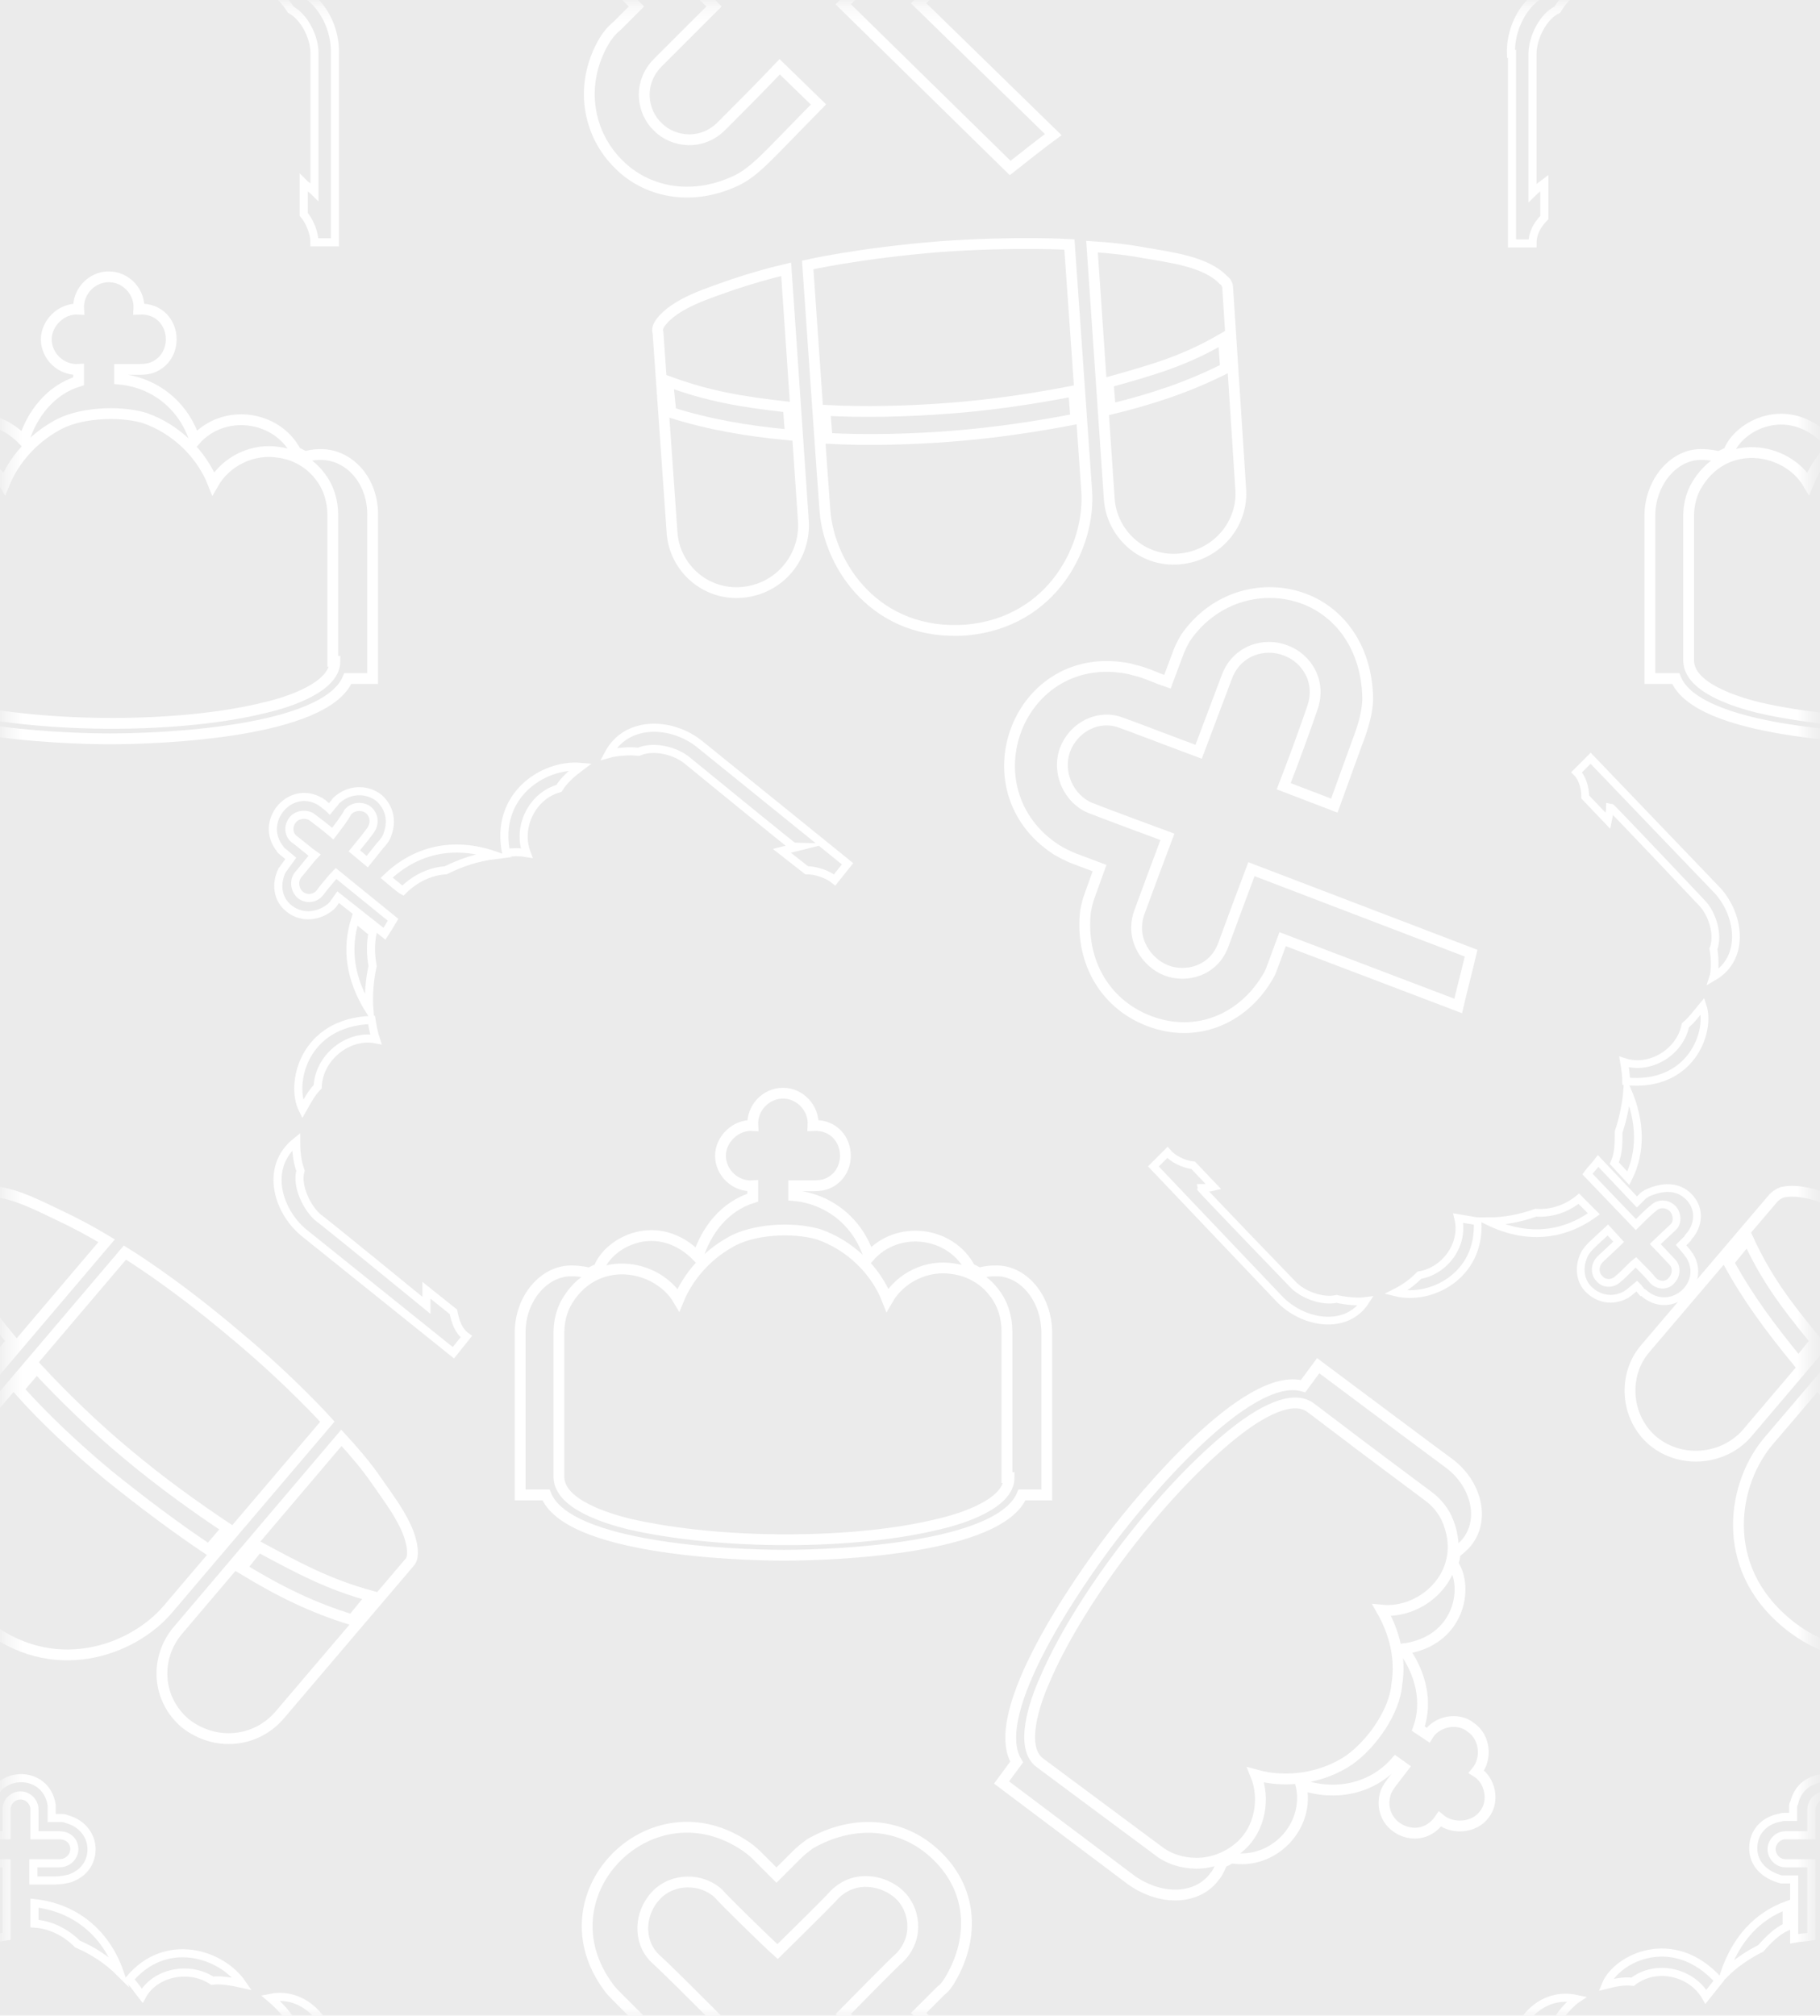 <svg width="121" height="134" viewBox="0 0 121 134" fill="none" xmlns="http://www.w3.org/2000/svg" opacity='0.1'>
<rect x="0" y="0" width="121" height="134" fill="#333333" stroke="none"/>
<mask id="mask0_8218_4803" style="mask-type:luminance" maskUnits="userSpaceOnUse" x="0" y="0" width="121" height="134">
<path d="M120.358 0.287H0.43V133.962H120.358V0.287Z" fill="white"/>
</mask>
<g mask="url(#mask0_8218_4803)">
<path d="M62.291 -10.239C64.797 -7.804 64.726 -4.511 63.079 -1.861C62.936 -1.647 62.792 -1.432 62.578 -1.289L61.074 0.215L70.024 8.95C69.236 9.523 68.162 10.382 67.16 11.169L56.062 0.286C56.778 -0.43 59.212 -2.935 59.857 -3.508C61.146 -4.869 60.788 -6.73 59.785 -7.661C58.783 -8.592 56.85 -9.021 55.489 -7.661C54.917 -7.017 52.411 -4.582 51.695 -3.866C51.05 -4.439 48.258 -7.16 47.757 -7.733C46.683 -8.735 44.749 -8.807 43.604 -7.589C42.53 -6.444 42.387 -4.582 43.532 -3.437C44.32 -2.721 46.038 -1.002 47.47 0.43C46.611 1.289 44.606 3.294 43.747 4.153C42.387 5.513 42.673 7.446 43.747 8.449C44.749 9.451 46.683 9.738 48.043 8.306C48.688 7.661 50.621 5.728 51.838 4.439L54.415 6.945L51.337 10.096C50.621 10.812 49.833 11.599 48.902 12.029C45.824 13.461 42.888 12.673 41.17 10.955C39.093 8.95 38.449 5.656 40.167 2.721C40.382 2.363 40.668 2.005 41.026 1.718L42.315 0.43C41.886 8.9109e-05 41.528 -0.358 41.026 -0.859C40.883 -1.002 40.597 -1.289 40.454 -1.503C35.943 -7.589 43.103 -14.964 49.332 -11.026C49.69 -10.811 50.048 -10.525 50.334 -10.239L51.623 -8.95L52.983 -10.31C53.27 -10.597 53.556 -10.811 53.843 -11.026C56.563 -12.601 59.857 -12.601 62.291 -10.239Z" stroke="#FFFEFE" stroke-width="0.719" stroke-miterlimit="10"/>
<path d="M62.291 123.365C64.797 125.8 64.726 129.093 63.079 131.743C62.936 131.957 62.792 132.172 62.578 132.315L61.074 133.819L70.024 142.554C69.236 143.127 68.162 143.986 67.16 144.774L56.062 133.89C56.778 133.175 59.212 130.669 59.857 130.096C61.146 128.735 60.788 126.874 59.785 125.943C58.783 125.012 56.85 124.583 55.489 125.943C54.917 126.587 52.411 129.022 51.695 129.738C51.05 129.165 48.258 126.444 47.757 125.871C46.683 124.869 44.749 124.797 43.604 126.015C42.53 127.16 42.387 129.022 43.532 130.167C44.32 130.883 46.038 132.602 47.47 134.034C46.611 134.893 44.606 136.898 43.747 137.757C42.387 139.117 42.673 141.05 43.747 142.053C44.749 143.055 46.683 143.342 48.043 141.91C48.688 141.265 50.621 139.332 51.838 138.043L54.415 140.549L51.337 143.7C50.621 144.416 49.833 145.203 48.902 145.633C45.824 147.065 42.888 146.277 41.17 144.559C39.093 142.554 38.449 139.26 40.167 136.325C40.382 135.967 40.668 135.609 41.026 135.322L42.315 134.034C41.886 133.604 41.528 133.246 41.026 132.745C40.883 132.602 40.597 132.315 40.454 132.101C35.943 126.015 43.103 118.64 49.332 122.578C49.69 122.793 50.048 123.079 50.334 123.365L51.623 124.654L52.983 123.294C53.27 123.007 53.556 122.793 53.843 122.578C56.563 121.003 59.857 121.003 62.291 123.365Z" stroke="#FFFEFE" stroke-width="0.719" stroke-miterlimit="10"/>
</g>
<mask id="mask1_8218_4803" style="mask-type:luminance" maskUnits="userSpaceOnUse" x="0" y="0" width="121" height="134">
<path d="M120.358 0.287H0.43V133.962H120.358V0.287Z" fill="white"/>
</mask>
<g mask="url(#mask1_8218_4803)">
<path d="M141.265 30.215C141.05 30.215 140.763 30.215 140.191 30.358C140.047 30.286 139.833 30.143 139.618 30.072C138.329 27.566 134.749 27.136 132.888 29.284C132.172 26.993 130.238 25.418 127.876 25.203V24.558H129.021C129.379 24.558 129.737 24.558 130.095 24.415C130.954 24.057 131.312 23.27 131.312 22.554C131.312 21.48 130.525 20.477 129.164 20.549C129.236 19.403 128.305 18.401 127.16 18.401C126.014 18.401 125.083 19.403 125.155 20.549C124.009 20.477 123.007 21.48 123.007 22.554C123.007 23.699 124.009 24.63 125.155 24.558V25.346C123.293 25.919 122.076 27.494 121.503 29.284C118.854 26.563 115.561 28.282 114.916 30.072C114.701 30.143 114.487 30.286 114.272 30.358C113.699 30.215 113.198 30.215 113.198 30.215C111.265 30.143 109.689 32.076 109.689 34.296C109.689 34.94 109.689 45.107 109.689 45.107H111.408C112.84 48.687 123.866 49.117 127.231 49.117C130.668 49.117 141.551 48.687 143.055 45.107H144.701V34.367C144.773 31.933 143.126 30.215 141.265 30.215ZM142.195 43.962C142.195 45.68 139.117 46.682 137.541 47.041C132.1 48.401 123.15 48.472 116.921 47.041C115.489 46.682 112.339 45.752 112.267 43.962V41.026C112.267 40.883 112.267 34.582 112.267 34.296C112.267 33.651 112.41 33.007 112.697 32.434C114.558 28.997 118.783 29.713 120.215 32.148C120.859 30.573 122.076 29.212 123.58 28.353C125.083 27.422 127.804 27.279 129.522 27.78C131.599 28.496 133.317 30.143 134.105 32.148C134.964 30.644 136.754 29.785 138.472 30.072C139.546 30.215 140.549 30.788 141.193 31.647C141.766 32.363 142.052 33.294 142.052 34.224V43.962H142.195Z" stroke="#FFFEFE" stroke-width="0.719" stroke-miterlimit="10"/>
<path d="M66.157 84.487C65.942 84.487 65.656 84.487 65.083 84.63C64.94 84.558 64.725 84.415 64.51 84.344C63.222 81.838 59.642 81.408 57.78 83.556C57.064 81.265 55.131 79.69 52.768 79.475V78.83H53.914C54.272 78.83 54.63 78.83 54.988 78.687C55.847 78.329 56.205 77.542 56.205 76.826C56.205 75.752 55.417 74.749 54.057 74.821C54.129 73.675 53.198 72.673 52.052 72.673C50.907 72.673 49.976 73.675 50.047 74.821C48.902 74.749 47.9 75.752 47.9 76.826C47.9 77.971 48.902 78.902 50.047 78.83V79.618C48.186 80.191 46.969 81.766 46.396 83.556C43.747 80.835 40.453 82.553 39.809 84.344C39.594 84.415 39.379 84.558 39.164 84.63C38.592 84.487 38.09 84.487 38.09 84.487C36.157 84.415 34.582 86.348 34.582 88.568C34.582 89.212 34.582 99.379 34.582 99.379H36.3C37.732 102.959 48.759 103.389 52.124 103.389C55.561 103.389 66.444 102.959 67.947 99.379H69.594V88.639C69.594 86.205 67.947 84.415 66.157 84.487ZM67.088 98.234C67.088 99.952 64.009 100.954 62.434 101.312C56.992 102.673 48.043 102.744 41.813 101.312C40.382 100.954 37.231 100.024 37.16 98.234V95.298C37.16 95.155 37.16 88.854 37.16 88.568C37.16 87.923 37.303 87.279 37.589 86.706C39.451 83.269 43.675 83.986 45.107 86.42C45.752 84.845 46.969 83.484 48.472 82.625C49.976 81.694 52.697 81.551 54.415 82.052C56.491 82.768 58.21 84.415 58.997 86.42C59.856 84.916 61.647 84.057 63.365 84.344C64.439 84.487 65.441 85.059 66.086 85.919C66.658 86.635 66.945 87.566 66.945 88.496V98.234H67.088Z" stroke="#FFFEFE" stroke-width="0.719" stroke-miterlimit="10"/>
<path d="M80.763 124.726C80.907 124.582 81.05 124.296 81.265 123.795C81.48 123.723 81.623 123.652 81.838 123.508C84.63 124.01 87.136 121.432 86.492 118.64C88.783 119.427 91.217 118.926 92.792 117.136L93.293 117.494L92.577 118.425C92.363 118.711 92.148 118.998 92.076 119.356C91.861 120.215 92.219 121.002 92.792 121.432C93.651 122.076 94.94 122.076 95.728 120.931C96.587 121.647 98.019 121.504 98.663 120.644C99.379 119.785 99.093 118.353 98.162 117.78C98.878 116.921 98.735 115.489 97.804 114.845C96.945 114.129 95.513 114.415 94.94 115.346L94.296 114.916C94.94 113.126 94.439 111.193 93.293 109.618C97.088 109.117 97.661 105.465 96.587 103.962C96.659 103.747 96.73 103.532 96.73 103.246C97.231 102.888 97.518 102.53 97.518 102.53C98.735 101.026 98.162 98.663 96.372 97.303C95.871 96.945 87.637 90.788 87.637 90.788L86.635 92.148C82.912 91.074 75.895 99.594 73.89 102.243C71.814 104.964 65.585 113.842 67.589 117.136L66.587 118.496L75.25 125.012C77.327 126.444 79.689 126.229 80.763 124.726ZM69.165 117.208C67.733 116.205 68.806 113.126 69.451 111.695C71.599 106.611 76.969 99.379 81.909 95.37C83.055 94.439 85.704 92.506 87.136 93.58L89.499 95.37C89.57 95.442 94.654 99.236 94.94 99.451C95.441 99.809 95.871 100.31 96.157 100.883C97.804 104.463 94.654 107.327 91.861 107.041C92.721 108.544 93.15 110.263 92.864 111.981C92.721 113.771 91.217 115.919 89.713 116.993C87.923 118.21 85.561 118.568 83.484 117.995C84.129 119.57 83.771 121.575 82.482 122.721C81.694 123.437 80.62 123.866 79.546 123.866C78.616 123.866 77.685 123.58 76.969 123.007L69.165 117.208Z" stroke="#FFFEFE" stroke-width="0.719" stroke-miterlimit="10"/>
<path d="M76.396 67.876C73.246 66.659 71.814 63.651 72.171 60.573C72.243 60.215 72.315 59.857 72.458 59.499L73.102 57.709L71.384 57.064C71.026 56.921 70.596 56.706 70.238 56.492C64.081 52.482 67.732 42.959 75.107 44.463C75.322 44.535 75.68 44.606 75.895 44.678C76.539 44.892 76.969 45.107 77.613 45.322L78.257 43.604C78.401 43.174 78.615 42.745 78.83 42.386C80.763 39.594 84.057 38.807 86.706 39.809C88.997 40.668 90.859 42.959 90.93 46.396C90.93 47.398 90.573 48.472 90.215 49.403L88.711 53.556L85.346 52.267C85.99 50.62 86.921 48.043 87.207 47.184C87.923 45.322 86.849 43.747 85.489 43.246C84.057 42.673 82.195 43.246 81.551 45.036C81.121 46.181 80.119 48.831 79.689 49.976C77.756 49.26 75.537 48.401 74.534 48.043C73.031 47.47 71.384 48.329 70.811 49.833C70.238 51.408 71.097 53.126 72.458 53.699C73.174 53.986 76.825 55.346 77.613 55.632C77.255 56.563 76.038 59.857 75.751 60.644C75.107 62.434 76.253 64.01 77.541 64.511C78.83 65.012 80.692 64.582 81.336 62.792C81.623 62.005 82.84 58.711 83.198 57.78L97.804 63.365C97.518 64.582 97.16 65.943 96.945 66.873L85.274 62.434L84.558 64.368C84.487 64.582 84.343 64.869 84.2 65.083C82.625 67.661 79.618 69.093 76.396 67.876Z" stroke="#FFFEFE" stroke-width="0.719" stroke-miterlimit="10"/>
<path d="M100.453 3.58C100.382 1.217 102.172 -1.36 104.821 -0.787C104.606 -0.644 103.962 -0.071 103.532 0.645C102.601 1.074 101.885 2.506 101.885 3.58C101.885 3.652 101.885 12.745 101.885 12.816C102.1 12.602 102.386 12.387 102.673 12.172V14.463C102.172 14.964 101.885 15.537 101.885 16.182H100.525V3.58H100.453Z" stroke="#FFFEFE" stroke-width="0.539" stroke-miterlimit="10"/>
<path d="M114.272 131.67C113.985 132.028 113.699 132.386 113.413 132.744C112.482 131.098 110.119 130.525 108.544 131.742C107.899 131.67 107.327 131.814 106.754 131.957C107.47 130.167 111.265 128.305 114.272 131.67Z" stroke="#FFFEFE" stroke-width="0.539" stroke-miterlimit="10"/>
<path d="M118.783 126.659V128.091C118.138 128.377 117.565 128.95 117.064 129.523C116.205 129.952 115.346 130.525 114.63 131.241C115.417 128.878 116.849 127.375 118.783 126.659Z" stroke="#FFFEFE" stroke-width="0.539" stroke-miterlimit="10"/>
<path d="M116.563 122.864C116.563 121.79 117.279 121.074 118.21 120.859C118.353 120.859 118.425 120.787 118.568 120.787H119.212V120.215C119.212 120.071 119.212 119.928 119.284 119.857C119.785 117.637 123.007 117.637 123.365 120C123.365 120.071 123.365 120.215 123.365 120.286C123.365 120.501 123.365 120.644 123.365 120.859H123.938C124.081 120.859 124.224 120.859 124.367 120.931C125.441 121.217 126.014 122.076 126.014 122.935C126.014 123.723 125.584 124.511 124.582 124.869C124.296 124.94 123.938 125.012 123.58 125.012H122.219V123.866C122.792 123.866 123.651 123.866 123.938 123.866C124.582 123.866 124.94 123.365 124.94 122.935C124.94 122.434 124.582 122.005 123.938 122.005C123.58 122.005 122.649 122.005 122.291 122.005C122.291 121.36 122.291 120.644 122.291 120.286C122.291 119.785 121.861 119.355 121.36 119.355C120.859 119.355 120.429 119.785 120.429 120.286C120.429 120.501 120.429 121.718 120.429 122.005C120.143 122.005 118.997 122.005 118.711 122.005C118.138 122.005 117.78 122.506 117.78 122.935C117.78 123.365 118.138 123.866 118.711 123.866C118.997 123.866 120.071 123.866 120.429 123.866V128.735C120 128.807 119.642 128.807 119.284 128.878V124.94H118.639C118.568 124.94 118.496 124.94 118.425 124.94C117.351 124.654 116.563 123.938 116.563 122.864Z" stroke="#FFFEFE" stroke-width="0.539" stroke-miterlimit="10"/>
<path d="M100.453 137.256C100.382 134.893 102.172 132.315 104.821 132.888C104.606 133.031 103.962 133.604 103.532 134.32C102.601 134.75 101.885 136.182 101.885 137.256C101.885 137.327 101.885 146.42 101.885 146.492C102.1 146.277 102.386 146.062 102.673 145.847V148.139C102.172 148.64 101.885 149.213 101.885 149.857H100.525V137.256H100.453Z" stroke="#FFFEFE" stroke-width="0.539" stroke-miterlimit="10"/>
<path d="M24.701 67.804C24.773 68.234 24.845 68.663 24.988 69.093C23.126 68.735 21.193 70.31 21.121 72.243C20.692 72.673 20.405 73.246 20.119 73.747C19.26 72.028 20.191 67.947 24.701 67.804Z" stroke="#FFFEFE" stroke-width="0.539" stroke-miterlimit="10"/>
<path d="M23.627 61.074L24.773 62.005C24.63 62.649 24.63 63.508 24.773 64.224C24.558 65.155 24.486 66.229 24.558 67.16C23.269 65.083 22.983 63.078 23.627 61.074Z" stroke="#FFFEFE" stroke-width="0.539" stroke-miterlimit="10"/>
<path d="M19.26 60.429C18.401 59.785 18.329 58.711 18.759 57.852C18.83 57.78 18.902 57.637 18.974 57.565L19.331 57.064L18.902 56.706C18.83 56.634 18.687 56.563 18.616 56.42C17.183 54.63 19.26 52.124 21.265 53.269C21.336 53.269 21.408 53.413 21.48 53.413C21.623 53.556 21.766 53.627 21.909 53.77L22.267 53.341C22.339 53.198 22.482 53.126 22.553 53.054C23.413 52.41 24.487 52.482 25.203 53.054C25.775 53.556 26.133 54.415 25.775 55.417C25.704 55.704 25.489 55.99 25.274 56.205L24.415 57.279L23.556 56.563C23.914 56.133 24.487 55.417 24.63 55.203C24.988 54.701 24.845 54.129 24.487 53.842C24.129 53.556 23.484 53.556 23.126 53.985C22.911 54.415 22.339 55.131 22.124 55.417C21.623 54.988 21.05 54.558 20.764 54.343C20.405 54.057 19.761 54.129 19.475 54.486C19.117 54.916 19.188 55.489 19.546 55.775C19.761 55.919 20.692 56.706 20.907 56.849C20.692 57.064 19.976 57.995 19.833 58.138C19.475 58.568 19.618 59.212 19.976 59.498C20.334 59.785 20.907 59.785 21.265 59.355C21.408 59.14 22.124 58.281 22.339 58.066L26.133 61.145C25.919 61.503 25.704 61.861 25.561 62.076L22.482 59.642L22.124 60.143C22.052 60.214 21.981 60.286 21.981 60.286C21.193 60.93 20.119 61.074 19.26 60.429Z" stroke="#FFFEFE" stroke-width="0.539" stroke-miterlimit="10"/>
<path d="M25.704 58.353C27.637 56.491 30.143 55.919 32.864 56.849C31.718 56.993 30.644 57.351 29.642 57.852C28.568 57.923 27.565 58.425 26.778 59.212C26.635 59.141 25.704 58.353 25.704 58.353Z" stroke="#FFFEFE" stroke-width="0.539" stroke-miterlimit="10"/>
<path d="M38.592 50.979C38.019 51.408 37.518 51.838 37.16 52.411C35.37 52.912 34.367 54.988 35.012 56.706C34.582 56.635 34.081 56.635 33.651 56.706C32.864 52.912 36.086 50.764 38.592 50.979Z" stroke="#FFFEFE" stroke-width="0.539" stroke-miterlimit="10"/>
<path d="M20.334 82.052C18.472 80.621 17.541 77.613 19.689 75.895C19.689 76.181 19.689 77.041 19.976 77.828C19.689 78.831 20.405 80.334 21.193 80.979C21.265 80.979 28.353 86.778 28.353 86.778C28.353 86.492 28.353 86.134 28.353 85.776L30.143 87.208C30.286 87.924 30.501 88.496 31.002 88.854L30.143 89.928L20.334 82.052Z" stroke="#FFFEFE" stroke-width="0.539" stroke-miterlimit="10"/>
<path d="M46.611 49.546L56.348 57.422L55.489 58.496C55.059 58.138 54.272 57.852 53.627 57.852L51.981 56.563C52.267 56.492 52.553 56.42 52.84 56.348C52.768 56.348 45.68 50.549 45.68 50.549C44.892 49.904 43.46 49.546 42.458 49.976C41.813 49.904 40.954 49.976 40.453 50.119C41.67 47.828 44.749 47.971 46.611 49.546Z" stroke="#FFFEFE" stroke-width="0.539" stroke-miterlimit="10"/>
<path d="M108.114 71.885C108.114 71.456 108.043 71.026 107.971 70.597C109.689 71.169 111.694 69.952 112.052 68.162C112.482 67.804 112.84 67.303 113.198 66.874C113.77 68.592 112.41 72.315 108.114 71.885Z" stroke="#FFFEFE" stroke-width="0.515" stroke-miterlimit="10"/>
<path d="M108.257 78.33L107.326 77.327C107.613 76.683 107.613 75.967 107.613 75.251C107.899 74.392 108.114 73.389 108.186 72.459C109.116 74.606 109.116 76.611 108.257 78.33Z" stroke="#FFFEFE" stroke-width="0.515" stroke-miterlimit="10"/>
<path d="M112.267 79.547C112.983 80.263 112.983 81.265 112.41 82.053C112.338 82.124 112.267 82.196 112.195 82.339L111.766 82.769L112.124 83.198C112.195 83.27 112.267 83.413 112.338 83.485C113.484 85.346 111.193 87.423 109.403 86.062C109.331 85.991 109.26 85.919 109.188 85.919C109.045 85.776 108.973 85.633 108.83 85.49L108.4 85.848C108.329 85.919 108.186 85.991 108.114 86.062C107.183 86.564 106.252 86.349 105.608 85.704C105.107 85.203 104.892 84.344 105.322 83.413C105.465 83.127 105.68 82.912 105.894 82.697L106.897 81.766L107.613 82.554C107.255 82.912 106.61 83.485 106.396 83.7C105.966 84.129 106.038 84.702 106.324 84.988C106.61 85.346 107.183 85.418 107.613 84.988C107.899 84.774 108.472 84.129 108.758 83.914C109.188 84.344 109.689 84.845 109.904 85.132C110.262 85.49 110.835 85.49 111.121 85.132C111.479 84.774 111.479 84.201 111.193 83.914C111.05 83.771 110.262 82.912 110.047 82.697C110.262 82.482 111.05 81.766 111.193 81.623C111.622 81.265 111.479 80.621 111.193 80.334C110.906 80.048 110.334 79.905 109.904 80.334C109.689 80.478 108.973 81.194 108.758 81.408L105.536 78.043C105.751 77.757 106.038 77.471 106.252 77.184L108.83 79.905L109.26 79.475C109.331 79.404 109.403 79.404 109.474 79.332C110.548 78.831 111.551 78.831 112.267 79.547Z" stroke="#FFFEFE" stroke-width="0.515" stroke-miterlimit="10"/>
<path d="M105.966 80.692C103.89 82.195 101.456 82.41 98.95 81.193C100.024 81.193 101.098 80.978 102.1 80.62C103.174 80.692 104.176 80.334 104.964 79.689C105.107 79.833 105.966 80.692 105.966 80.692Z" stroke="#FFFEFE" stroke-width="0.515" stroke-miterlimit="10"/>
<path d="M92.792 85.919C93.365 85.632 93.866 85.275 94.367 84.773C96.085 84.487 97.374 82.697 96.945 80.978C97.374 81.05 97.804 81.122 98.234 81.193C98.448 84.845 95.083 86.492 92.792 85.919Z" stroke="#FFFEFE" stroke-width="0.515" stroke-miterlimit="10"/>
<path d="M114.057 59.069C115.632 60.644 116.133 63.652 113.914 64.94C113.985 64.726 114.057 63.866 113.914 63.079C114.272 62.148 113.842 60.716 113.126 60C113.126 60 107.112 53.628 107.04 53.628C107.04 53.914 106.969 54.2 106.897 54.559L105.393 52.983C105.393 52.339 105.179 51.694 104.821 51.337L105.751 50.406L114.057 59.069Z" stroke="#FFFEFE" stroke-width="0.515" stroke-miterlimit="10"/>
<path d="M84.988 86.277L76.682 77.542L77.613 76.611C77.971 77.04 78.687 77.398 79.331 77.47L80.692 78.902C80.405 78.974 80.119 78.974 79.832 78.974C79.832 79.045 85.918 85.346 85.918 85.346C86.563 86.062 87.923 86.563 88.854 86.348C89.498 86.492 90.286 86.563 90.787 86.492C89.498 88.496 86.563 87.995 84.988 86.277Z" stroke="#FFFEFE" stroke-width="0.515" stroke-miterlimit="10"/>
<path d="M131.097 106.969L141.694 94.511C141.694 94.511 139.26 91.79 135.465 88.639C131.312 85.131 128.234 83.269 128.234 83.269C128.234 83.269 118.138 95.155 117.637 95.728C115.203 98.52 114.2 104.105 118.782 107.9C123.365 111.694 128.735 109.761 131.097 106.969ZM127.16 98.091C125.083 96.372 122.864 94.296 121.145 92.363L122.362 90.931C124.152 92.864 126.3 94.94 128.377 96.659C130.596 98.52 132.887 100.167 135.035 101.599L133.818 103.031C131.67 101.599 129.379 99.88 127.16 98.091Z" stroke="#FFFEFE" stroke-width="0.719" stroke-miterlimit="10"/>
<path d="M109.904 95.799C111.837 97.375 114.63 97.017 116.133 95.298L127.016 82.482C125.942 81.838 124.868 81.265 123.794 80.764C122.291 80.048 120.143 78.902 118.496 79.26C118.281 79.332 118.067 79.475 117.923 79.618L109.331 89.713C107.899 91.432 108.043 94.224 109.904 95.799ZM119.57 90.573C117.637 88.21 116.205 86.277 114.916 83.914L116.205 82.339C117.422 84.988 118.711 86.706 120.716 89.141L119.57 90.573Z" stroke="#FFFEFE" stroke-width="0.719" stroke-miterlimit="10"/>
<path d="M21.336 30.215C21.121 30.215 20.835 30.215 20.262 30.358C20.119 30.286 19.904 30.143 19.689 30.072C18.401 27.566 14.821 27.136 12.959 29.284C12.243 26.993 10.31 25.418 7.947 25.203V24.558H9.093C9.451 24.558 9.809 24.558 10.167 24.415C11.026 24.057 11.384 23.27 11.384 22.554C11.384 21.48 10.596 20.477 9.236 20.549C9.308 19.403 8.377 18.401 7.231 18.401C6.086 18.401 5.155 19.403 5.226 20.549C4.081 20.477 3.078 21.48 3.078 22.554C3.078 23.699 4.081 24.63 5.226 24.558V25.346C3.365 25.919 2.148 27.494 1.575 29.284C-1.074 26.563 -4.368 28.282 -5.012 30.072C-5.227 30.143 -5.442 30.286 -5.657 30.358C-6.229 30.215 -6.731 30.215 -6.731 30.215C-8.664 30.143 -10.239 32.076 -10.239 34.296C-10.239 34.94 -10.239 45.107 -10.239 45.107H-8.521C-7.089 48.687 3.938 49.117 7.303 49.117C10.739 49.117 21.623 48.687 23.126 45.107H24.773V34.367C24.845 31.933 23.198 30.215 21.336 30.215ZM22.267 43.962C22.267 45.68 19.188 46.682 17.613 47.041C12.171 48.401 3.222 48.472 -3.008 47.041C-4.439 46.682 -7.59 45.752 -7.661 43.962V41.026C-7.661 40.883 -7.661 34.582 -7.661 34.296C-7.661 33.651 -7.518 33.007 -7.232 32.434C-5.37 28.997 -1.146 29.713 0.286 32.148C0.93 30.573 2.148 29.212 3.651 28.353C5.155 27.422 7.876 27.279 9.594 27.78C11.67 28.496 13.389 30.143 14.176 32.148C15.035 30.644 16.825 29.785 18.544 30.072C19.618 30.215 20.62 30.788 21.265 31.647C21.837 32.363 22.124 33.294 22.124 34.224V43.962H22.267Z" stroke="#FFFEFE" stroke-width="0.719" stroke-miterlimit="10"/>
<path d="M22.267 3.58V16.11H20.907C20.907 15.537 20.62 14.749 20.191 14.248V12.172C20.406 12.387 20.692 12.53 20.907 12.745C20.907 12.673 20.907 3.58 20.907 3.508C20.907 2.506 20.262 1.145 19.332 0.644C18.974 0.072 18.401 -0.501 17.971 -0.859C20.477 -1.36 22.339 1.145 22.267 3.58Z" stroke="#FFFEFE" stroke-width="0.539" stroke-miterlimit="10"/>
<path d="M-3.365 122.864C-3.365 121.79 -2.649 121.074 -1.719 120.859C-1.575 120.859 -1.504 120.787 -1.361 120.787H-0.716V120.215C-0.716 120.071 -0.716 119.928 -0.645 119.857C-0.144 117.637 3.078 117.637 3.436 120C3.436 120.071 3.436 120.215 3.436 120.286C3.436 120.501 3.436 120.644 3.436 120.859H4.009C4.152 120.859 4.296 120.859 4.439 120.931C5.513 121.217 6.086 122.076 6.086 122.935C6.086 123.723 5.656 124.511 4.654 124.869C4.367 124.94 4.009 125.012 3.651 125.012H2.219V123.866C2.792 123.866 3.651 123.866 3.938 123.866C4.582 123.866 4.94 123.365 4.94 122.935C4.94 122.434 4.582 122.005 3.938 122.005C3.58 122.005 2.649 122.005 2.291 122.005C2.291 121.36 2.291 120.644 2.291 120.286C2.291 119.785 1.861 119.355 1.36 119.355C0.859 119.355 0.429 119.785 0.429 120.286C0.429 120.501 0.429 121.718 0.429 122.005C0.143 122.005 -1.003 122.005 -1.289 122.005C-1.862 122.005 -2.22 122.506 -2.22 122.935C-2.22 123.365 -1.862 123.866 -1.289 123.866C-1.003 123.866 0.071 123.866 0.429 123.866V128.735C-0 128.807 -0.358 128.807 -0.716 128.878V124.94H-1.361C-1.432 124.94 -1.504 124.94 -1.575 124.94C-2.578 124.654 -3.365 123.938 -3.365 122.864Z" stroke="#FFFEFE" stroke-width="0.539" stroke-miterlimit="10"/>
<path d="M2.291 126.516C4.94 126.802 7.016 128.449 7.947 131.098C7.16 130.31 6.157 129.666 5.155 129.236C4.367 128.449 3.365 127.948 2.291 127.876C2.291 127.733 2.291 126.516 2.291 126.516Z" stroke="#FFFEFE" stroke-width="0.539" stroke-miterlimit="10"/>
<path d="M16.11 131.885C15.465 131.742 14.749 131.599 14.105 131.671C12.601 130.668 10.31 131.098 9.451 132.673C9.164 132.315 8.95 131.957 8.592 131.599C11.026 128.664 14.749 129.881 16.11 131.885Z" stroke="#FFFEFE" stroke-width="0.539" stroke-miterlimit="10"/>
<path d="M22.267 137.255V149.785H20.907C20.907 149.212 20.62 148.425 20.191 147.923V145.847C20.406 146.062 20.692 146.205 20.907 146.42C20.907 146.348 20.907 137.255 20.907 137.184C20.907 136.181 20.262 134.821 19.332 134.32C18.974 133.747 18.401 133.174 17.971 132.816C20.477 132.315 22.339 134.821 22.267 137.255Z" stroke="#FFFEFE" stroke-width="0.539" stroke-miterlimit="10"/>
<path d="M11.169 106.969L21.766 94.511C21.766 94.511 19.331 91.79 15.537 88.639C11.384 85.131 8.305 83.269 8.305 83.269C8.305 83.269 -1.79 95.155 -2.292 95.728C-4.726 98.52 -5.728 104.105 -1.146 107.9C3.436 111.694 8.806 109.761 11.169 106.969ZM7.231 98.091C5.155 96.372 2.935 94.296 1.217 92.363L2.434 90.931C4.224 92.864 6.372 94.94 8.448 96.659C10.668 98.52 12.959 100.167 15.107 101.599L13.89 103.031C11.742 101.599 9.451 99.88 7.231 98.091Z" stroke="#FFFEFE" stroke-width="0.719" stroke-miterlimit="10"/>
<path d="M18.615 113.985L27.207 103.89C27.351 103.747 27.422 103.532 27.422 103.246C27.422 101.599 25.919 99.737 24.988 98.377C24.343 97.446 23.556 96.515 22.697 95.585L11.813 108.401C10.31 110.191 10.382 112.911 12.315 114.558C14.319 116.133 17.04 115.847 18.615 113.985ZM17.183 102.816C19.976 104.32 21.837 105.322 24.701 106.11L23.413 107.685C20.835 106.897 18.615 105.823 16.038 104.248L17.183 102.816Z" stroke="#FFFEFE" stroke-width="0.719" stroke-miterlimit="10"/>
<path d="M-10.024 95.799C-8.091 97.375 -5.299 97.017 -3.795 95.298L7.088 82.482C6.014 81.838 4.94 81.265 3.866 80.764C2.362 80.048 0.214 78.902 -1.432 79.26C-1.647 79.332 -1.862 79.475 -2.005 79.618L-10.597 89.713C-12.029 91.432 -11.886 94.224 -10.024 95.799ZM-0.358 90.573C-2.292 88.21 -3.723 86.277 -5.012 83.914L-3.723 82.339C-2.506 84.988 -1.218 86.706 0.787 89.141L-0.358 90.573Z" stroke="#FFFEFE" stroke-width="0.719" stroke-miterlimit="10"/>
<path d="M72.243 32.578L71.098 16.253C71.098 16.253 67.518 16.038 62.506 16.396C57.136 16.826 53.699 17.613 53.699 17.613C53.699 17.613 54.773 33.15 54.845 33.938C55.131 37.661 58.282 42.315 64.224 41.885C70.024 41.384 72.53 36.229 72.243 32.578ZM63.294 28.997C60.644 29.212 57.566 29.284 54.988 29.141L54.845 27.279C57.422 27.422 60.429 27.351 63.15 27.136C66.014 26.921 68.807 26.491 71.384 25.99L71.527 27.852C68.95 28.353 66.086 28.783 63.294 28.997Z" stroke="#FFFEFE" stroke-width="0.719" stroke-miterlimit="10"/>
<path d="M82.482 32.434L81.623 19.188C81.623 18.974 81.551 18.759 81.336 18.616C80.191 17.398 77.828 17.112 76.181 16.826C75.036 16.611 73.819 16.468 72.601 16.396L73.747 33.15C73.89 35.441 75.895 37.374 78.401 37.16C80.907 36.945 82.697 34.797 82.482 32.434ZM73.675 25.418C76.754 24.558 78.759 23.985 81.336 22.482L81.48 24.487C79.045 25.704 76.754 26.491 73.819 27.207L73.675 25.418Z" stroke="#FFFEFE" stroke-width="0.719" stroke-miterlimit="10"/>
<path d="M49.332 39.38C51.837 39.165 53.556 37.017 53.413 34.654L52.267 17.9C51.05 18.186 49.833 18.544 48.759 18.902C47.184 19.475 44.892 20.119 43.89 21.48C43.747 21.695 43.675 21.909 43.747 22.124L44.678 35.37C44.821 37.733 46.897 39.594 49.332 39.38ZM52.553 28.926C49.546 28.64 47.112 28.21 44.606 27.423L44.391 25.346C47.112 26.349 49.26 26.707 52.41 27.065L52.553 28.926Z" stroke="#FFFEFE" stroke-width="0.719" stroke-miterlimit="10"/>
</g>
</svg>
